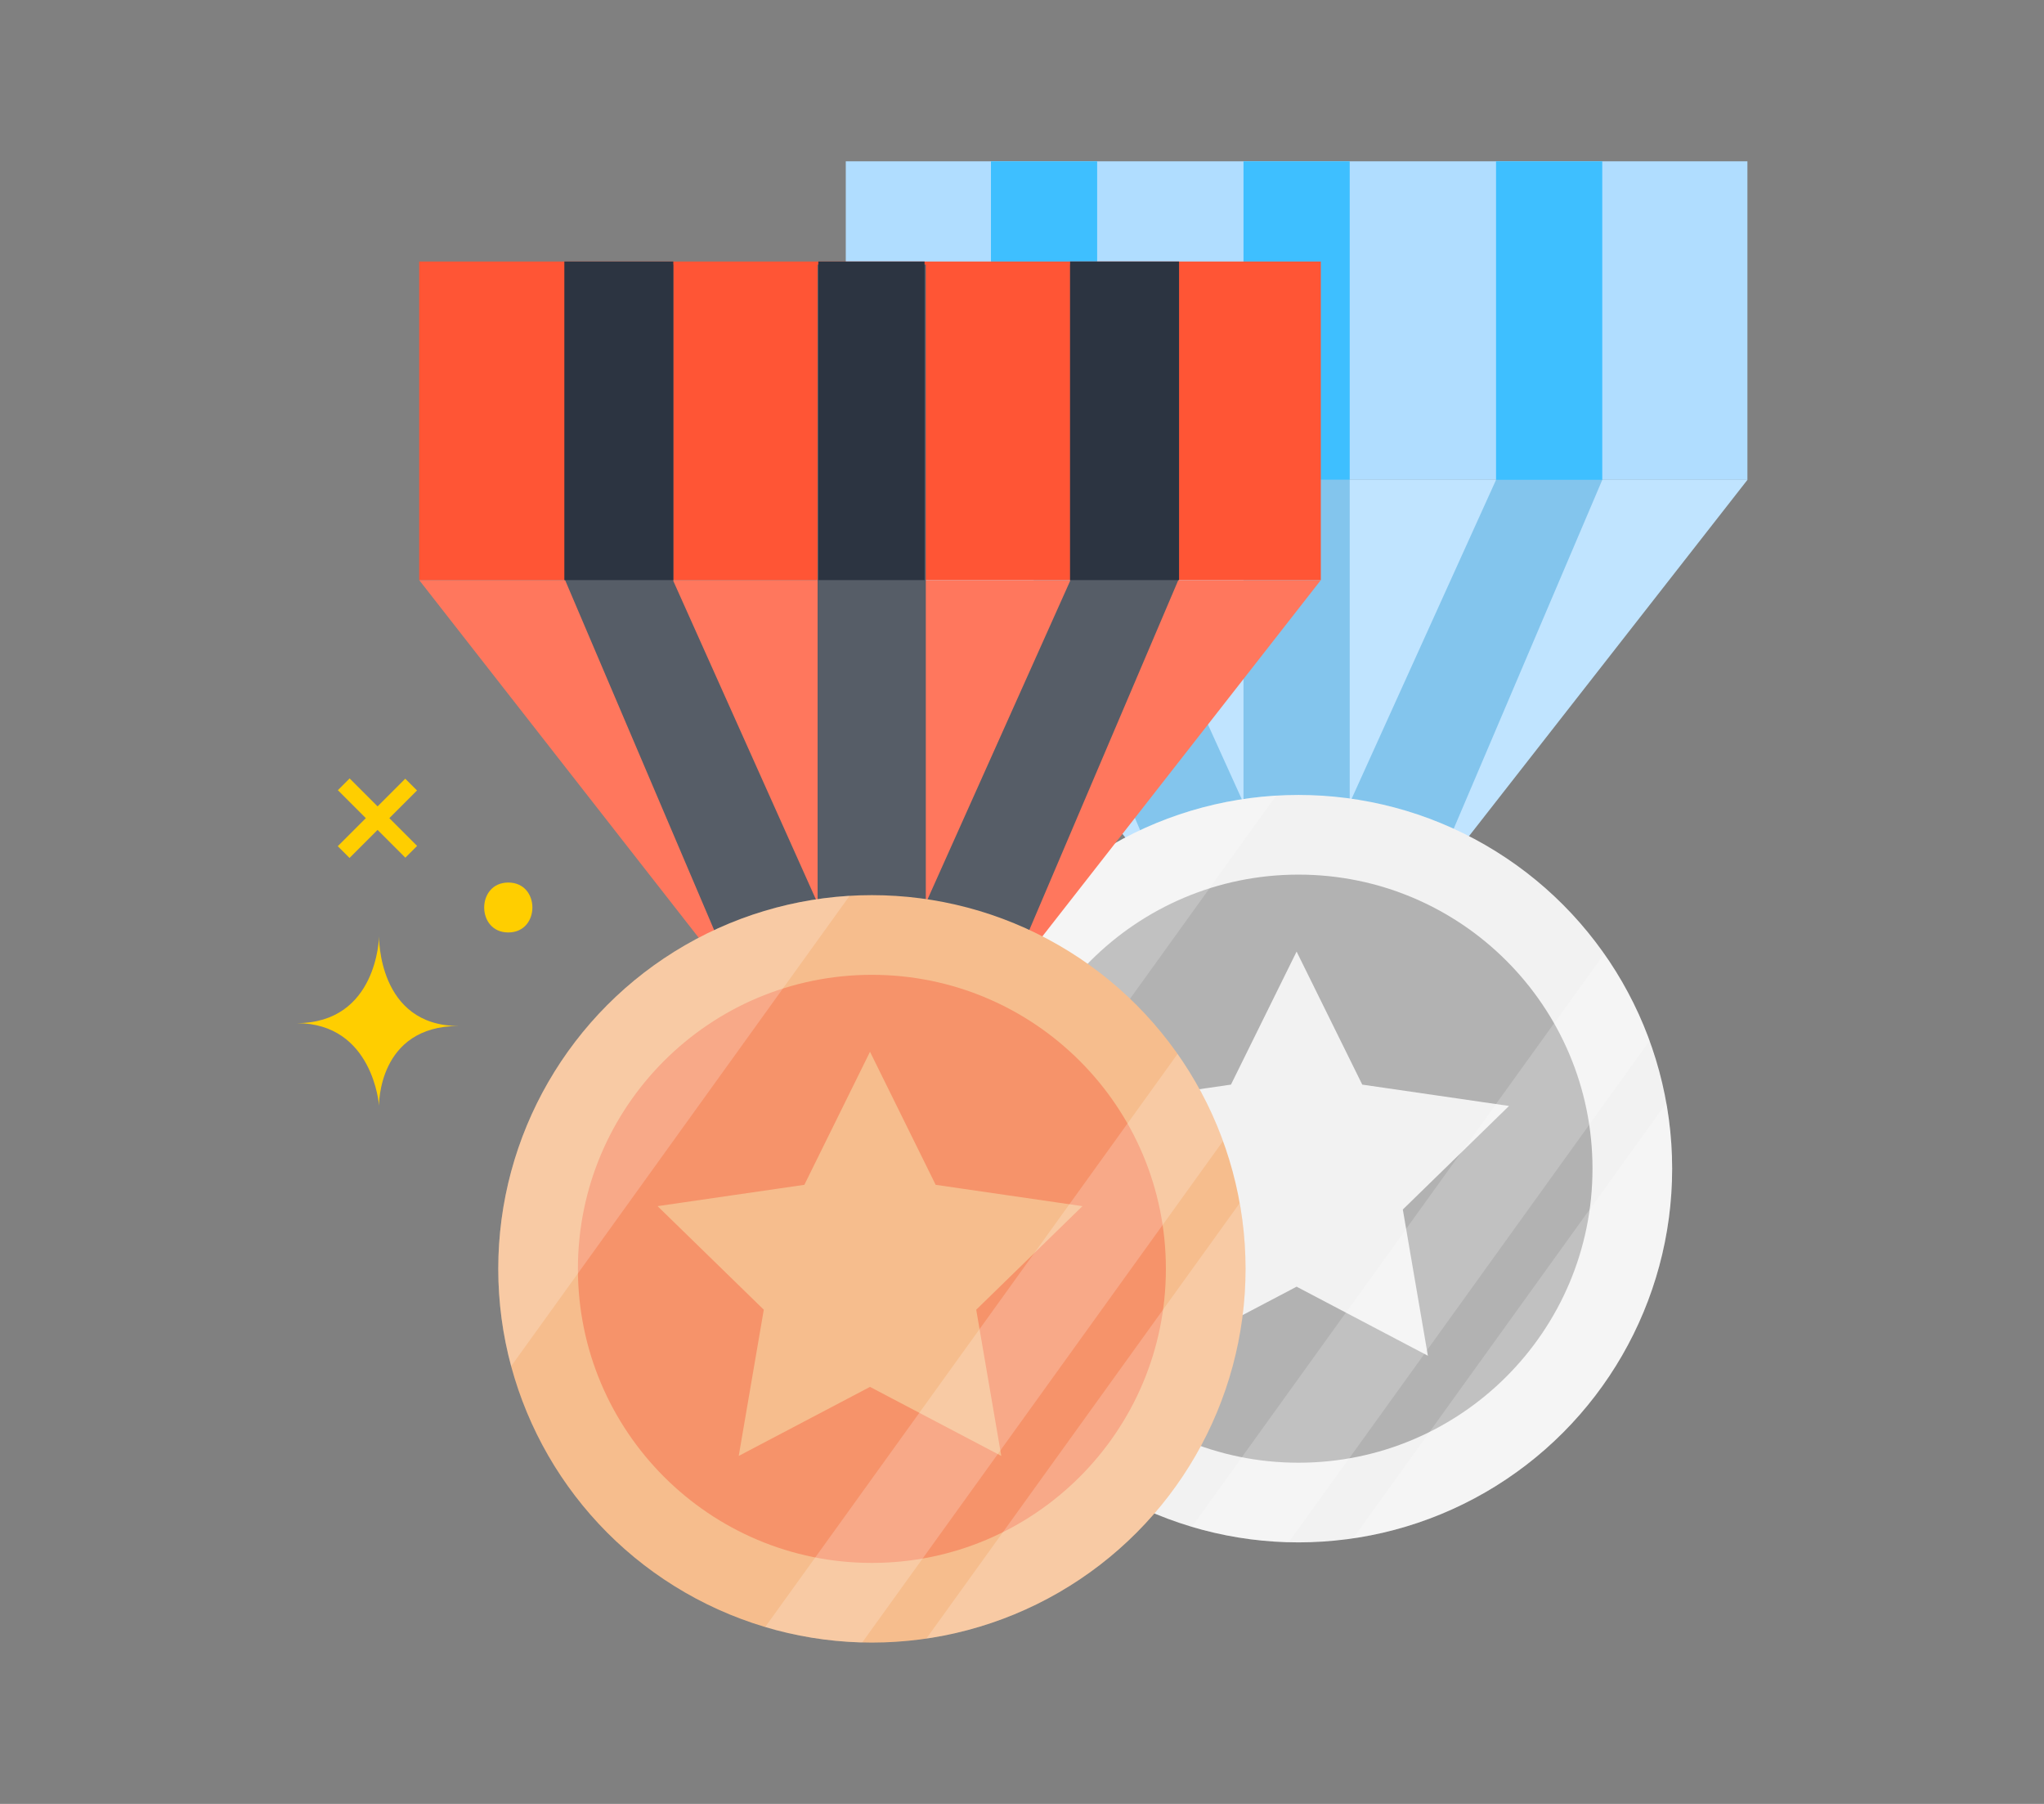 <?xml version="1.0" encoding="utf-8"?>
<!-- Generator: Adobe Illustrator 19.2.1, SVG Export Plug-In . SVG Version: 6.00 Build 0)  -->
<svg version="1.1" id="Layer_1" xmlns="http://www.w3.org/2000/svg" xmlns:xlink="http://www.w3.org/1999/xlink" x="0px" y="0px"
	 viewBox="0 0 170 150" style="enable-background:new 0 0 170 150;" xml:space="preserve">
<rect x="0" y="0" width="170" height="150" fill="#808080" stroke="none"/>
<style type="text/css">
	.st0{fill:#B0DDFF;}
	.st1{fill:#C0E4FF;}
	.st2{fill:none;}
	.st3{fill:#3EBFFF;}
	.st4{fill:#83C5ED;}
	.st5{fill:#F2F2F2;}
	.st6{fill:#B2B2B2;}
	.st7{opacity:0.2;clip-path:url(#SVGID_2_);}
	.st8{fill:#FFFFFF;}
	.st9{fill:#FF5535;}
	.st10{fill:#FF775D;}
	.st11{fill:#565D67;}
	.st12{fill:#2C3441;}
	.st13{fill:#F6BD8D;}
	.st14{fill:#F6936A;}
	.st15{opacity:0.2;clip-path:url(#SVGID_4_);}
	.st16{fill:#FFCE00;}
</style>
<g>
	<rect x="70.344" y="13.413" class="st0" width="74.989" height="26.491"/>
</g>
<g>
	<polygon class="st1" points="107.839,87.87 70.344,39.904 145.333,39.904 	"/>
</g>
<g>
	<polygon class="st2" points="124.426,39.904 112.256,39.904 112.256,66.773 	"/>
	<polygon class="st2" points="103.422,39.904 91.251,39.904 103.422,66.773 	"/>
	<rect x="103.422" y="13.413" class="st3" width="8.834" height="26.491"/>
	<rect x="82.417" y="13.413" class="st3" width="8.834" height="26.491"/>
	<polygon class="st4" points="112.256,66.773 112.256,39.904 103.422,39.904 103.422,66.773 91.251,39.904 
		82.417,39.904 96.875,73.845 103.422,82.22 107.839,87.87 112.256,82.219 118.803,73.844 
		133.261,39.904 124.426,39.904 	"/>
	<rect x="124.426" y="13.413" class="st3" width="8.834" height="26.491"/>
</g>
<g>
	<rect x="82.417" y="13.413" class="st0" width="8.834" height="0"/>
	<rect x="124.426" y="13.413" class="st0" width="8.834" height="0"/>
	<rect x="103.422" y="13.413" class="st0" width="8.834" height="0"/>
	<polygon class="st2" points="124.426,38.98 124.426,13.413 112.256,13.413 112.256,66.773 	"/>
	<polygon class="st2" points="82.417,13.413 70.344,13.413 70.344,39.904 96.875,73.845 82.417,40.829 	"/>
	<polygon class="st2" points="103.422,66.773 103.422,13.413 91.251,13.413 91.251,38.98 	"/>
	<polygon class="st2" points="118.803,73.844 145.333,39.904 145.333,13.413 133.261,13.413 133.261,40.829 	"/>
</g>
<g>
	<circle class="st5" cx="107.997" cy="97.178" r="31.076"/>
</g>
<path class="st6" d="M107.997,72.727c-13.504,0-24.451,10.947-24.451,24.451s10.947,24.451,24.451,24.451
	s24.451-10.947,24.451-24.451S121.5,72.727,107.997,72.727z M118.758,112.733l-10.919-5.741
	l-10.919,5.741l2.085-12.159l-8.834-8.611l12.208-1.774l5.46-11.062l5.46,11.062l12.208,1.774
	l-8.834,8.611L118.758,112.733z"/>
<g>
	<defs>
		<circle id="SVGID_1_" cx="107.997" cy="97.178" r="31.076"/>
	</defs>
	<clipPath id="SVGID_2_">
		<use xlink:href="#SVGID_1_"  style="overflow:visible;"/>
	</clipPath>
	<g class="st7">
		<polygon class="st8" points="97.064,149.404 119.593,155.908 175.627,78.052 153.097,71.549 		"/>
	</g>
	<g class="st7">
		<polygon class="st8" points="40.59,119.432 63.119,125.936 119.153,48.08 96.623,41.576 		"/>
	</g>
	<g class="st7">
		<polygon class="st8" points="85.497,145.888 92.839,148.185 148.873,70.329 141.531,68.032 		"/>
	</g>
</g>
<g>
	<rect x="34.864" y="21.746" class="st9" width="74.989" height="26.491"/>
</g>
<g>
	<polygon class="st10" points="72.358,96.203 34.864,48.237 109.853,48.237 	"/>
</g>
<g>
	<polygon class="st11" points="55.771,22 46.937,22 46.937,22 55.771,22 	"/>
	<polygon class="st11" points="97.78,22 88.945,22 88.945,22 97.78,22 	"/>
	<polygon class="st11" points="76.775,22 67.941,22 67.941,22 76.775,22 	"/>
	<polygon class="st2" points="83.506,82.178 110,48.237 110,22 98,22 98,49.162 	"/>
	<polygon class="st2" points="89,47.312 89,22 77,22 77,75.105 	"/>
	<polygon class="st2" points="47,22 35,22 35,48.237 61.494,82.177 47,49.162 	"/>
	<polygon class="st2" points="68,75.105 68,22 56,22 56,47.312 	"/>
	<polygon class="st11" points="89,22 89,48.312 77,75.105 77,22 68,22 68,75.105 56,48.312 56,22 47,22 47,48.237 
		61.456,82.177 68,90.552 72.5,96.203 77,90.552 83.544,82.178 98,48.237 98,22 	"/>
</g>
<g>
	<rect x="46.937" y="21.746" class="st12" width="9.063" height="26.491"/>
</g>
<g>
	<rect x="89" y="21.746" class="st12" width="9.063" height="26.491"/>
</g>
<g>
	<rect x="68.062" y="21.746" class="st12" width="8.834" height="26.491"/>
</g>
<g>
	<circle class="st13" cx="72.516" cy="105.51" r="31.076"/>
</g>
<path class="st14" d="M72.516,81.059c-13.504,0-24.451,10.947-24.451,24.451s10.947,24.451,24.451,24.451
	c13.504,0,24.451-10.947,24.451-24.451S86.02,81.059,72.516,81.059z M83.278,121.065l-10.919-5.741
	l-10.919,5.741l2.085-12.159l-8.834-8.611l12.208-1.774l5.46-11.062l5.46,11.062l12.208,1.774
	l-8.834,8.611L83.278,121.065z"/>
<g>
	<defs>
		<circle id="SVGID_3_" cx="72.516" cy="105.51" r="31.076"/>
	</defs>
	<clipPath id="SVGID_4_">
		<use xlink:href="#SVGID_3_"  style="overflow:visible;"/>
	</clipPath>
	<g class="st15">
		<polygon class="st8" points="61.583,157.737 84.113,164.24 140.146,86.385 117.616,79.881 		"/>
	</g>
	<g class="st15">
		<polygon class="st8" points="5.109,127.765 27.639,134.268 83.672,56.412 61.143,49.909 		"/>
	</g>
	<g class="st15">
		<polygon class="st8" points="50.017,154.221 57.359,156.518 113.392,78.662 106.05,76.365 		"/>
	</g>
</g>
<g>
	<g>
		
			<rect x="30.715" y="64.059" transform="matrix(0.707 -0.707 0.707 0.707 -38.904 42.133)" class="st16" width="1.384" height="7.937"/>
	</g>
	<g>
		
			<rect x="27.439" y="67.335" transform="matrix(0.707 -0.707 0.707 0.707 -38.912 42.156)" class="st16" width="7.937" height="1.384"/>
	</g>
</g>
<g>
	<g>
		<path d="M42.275,75.462"/>
	</g>
	<g>
		<g>
			<path class="st16" d="M42.275,77.537c2.671,0,2.675-4.151,0-4.151
				C39.604,73.386,39.599,77.537,42.275,77.537L42.275,77.537z"/>
		</g>
	</g>
</g>
<g>
	<path class="st16" d="M31.525,77.876c0,0-0.117,7.202-6.858,7.202c6.376,0,6.858,6.858,6.858,6.858
		s-0.117-6.624,6.624-6.624C31.408,85.312,31.525,77.876,31.525,77.876z"/>
</g>
</svg>
